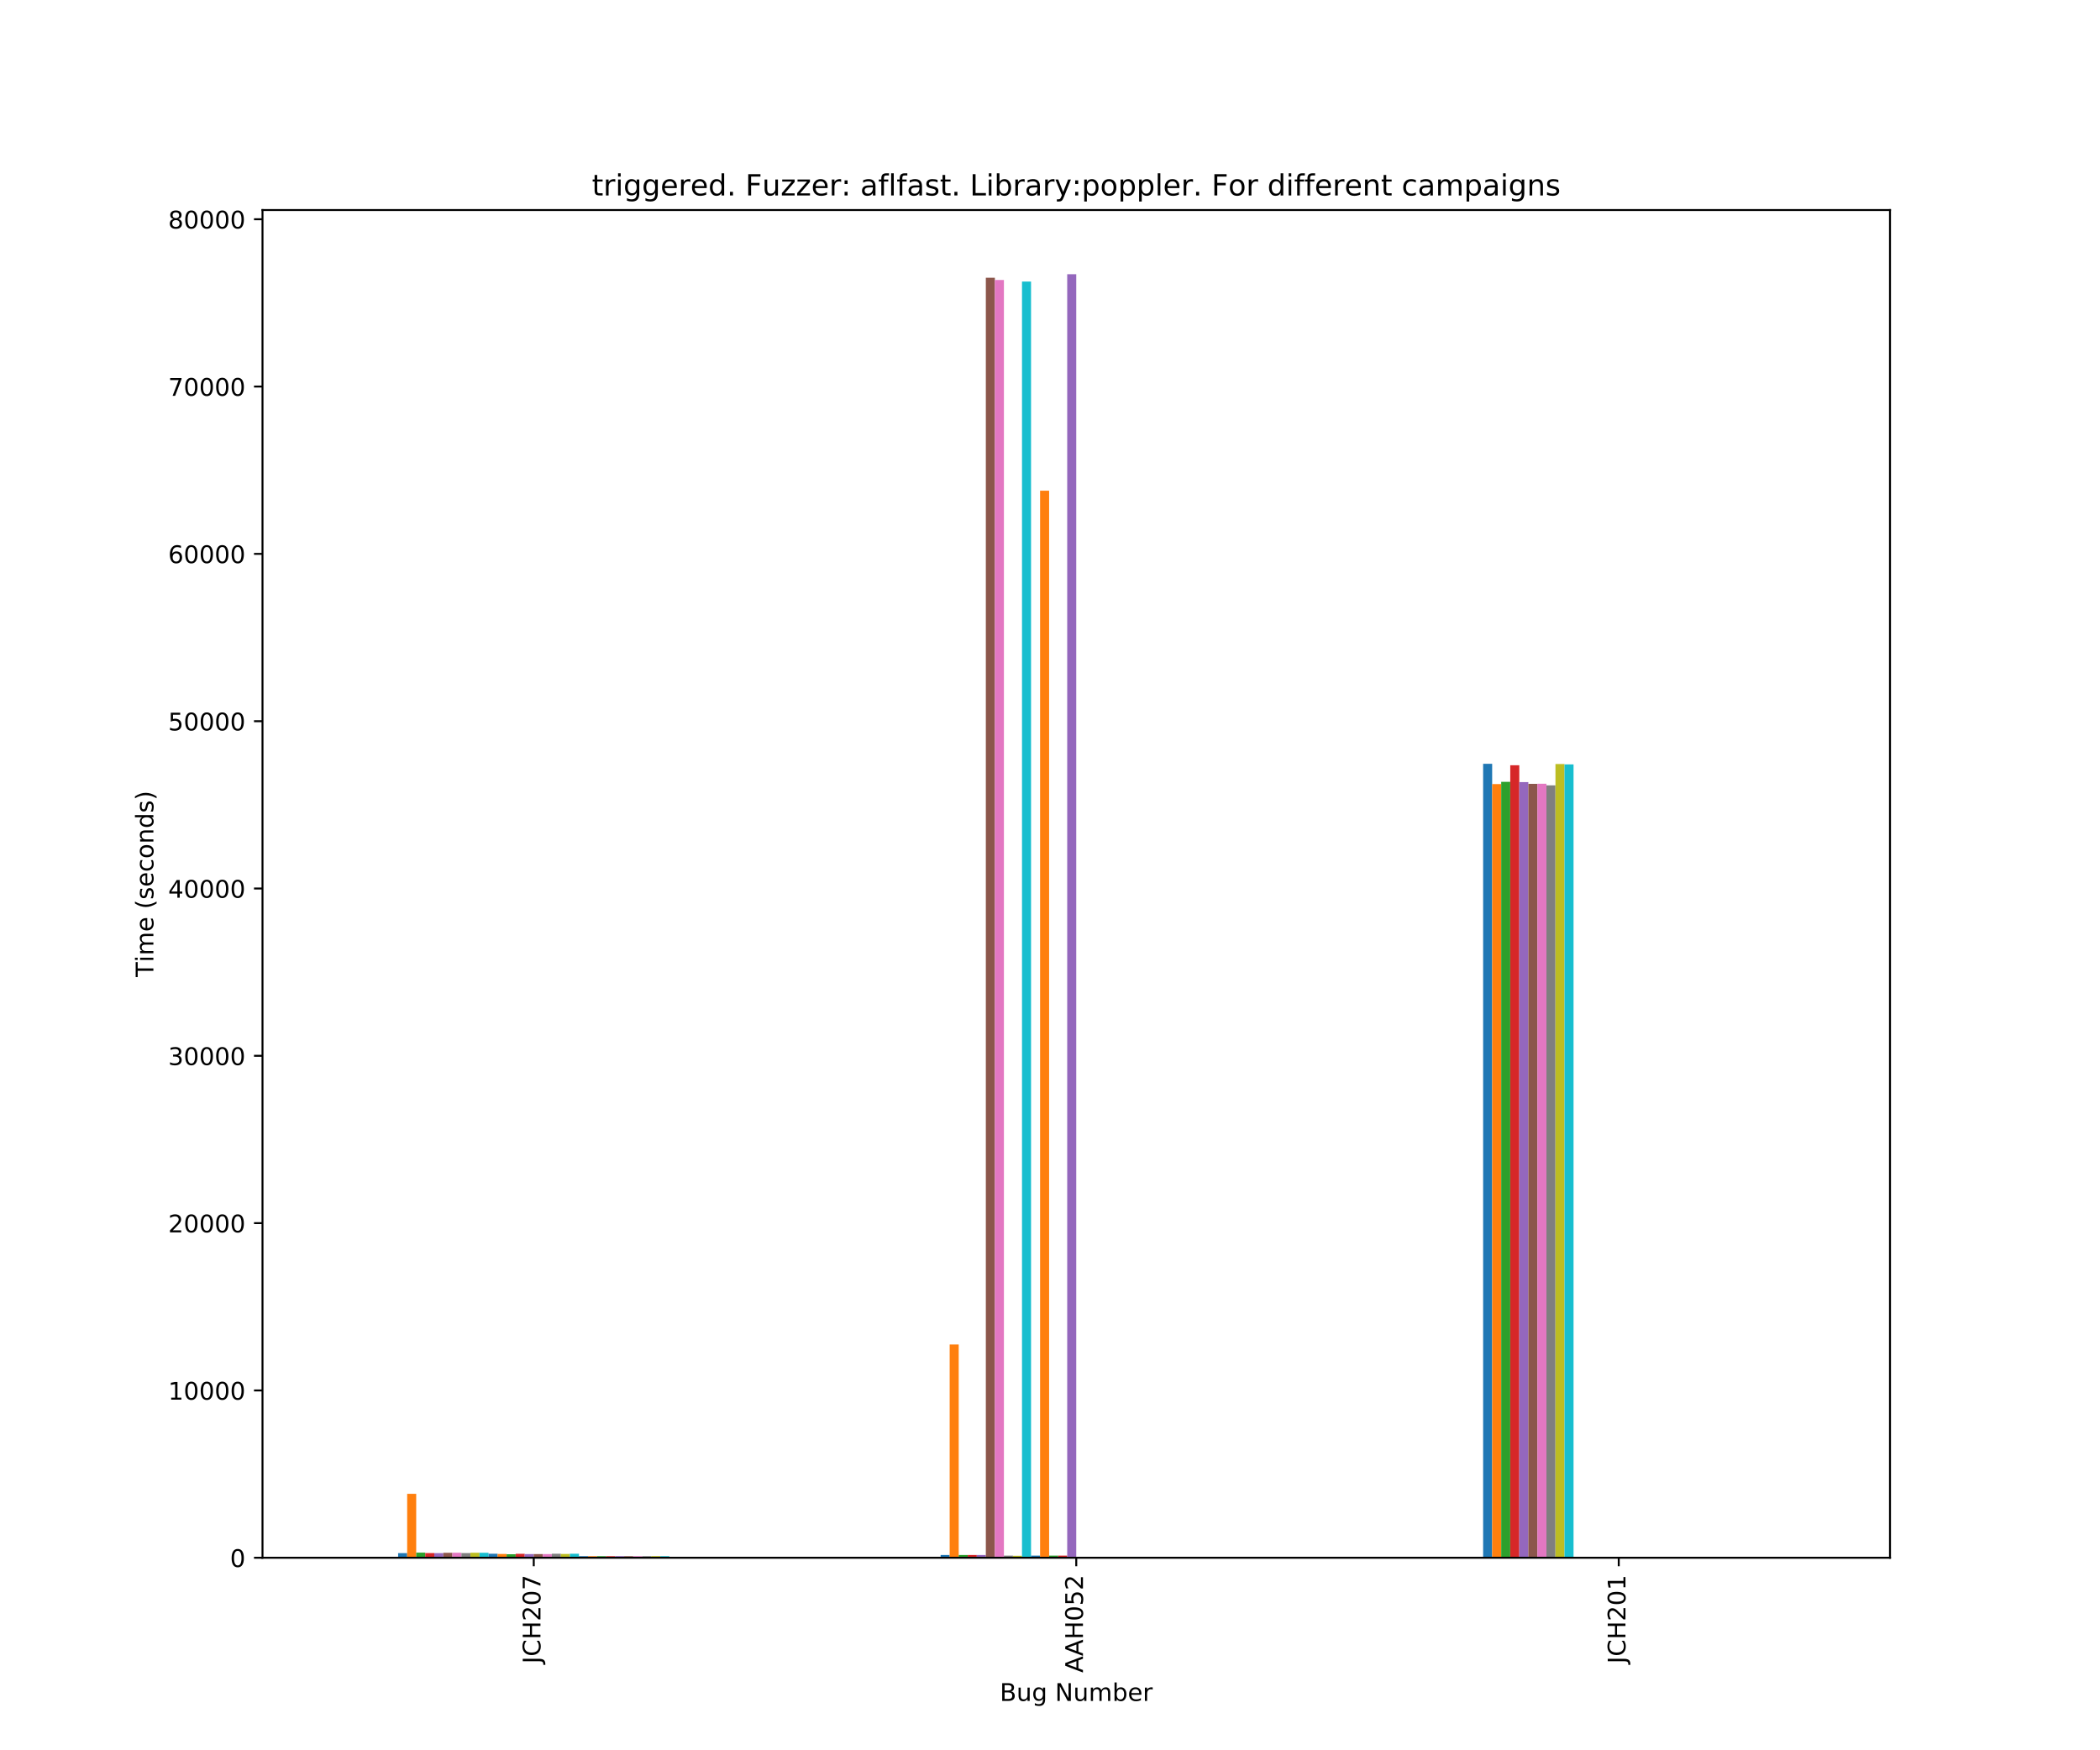 <?xml version="1.0" encoding="utf-8" standalone="no"?>
<!DOCTYPE svg PUBLIC "-//W3C//DTD SVG 1.1//EN"
  "http://www.w3.org/Graphics/SVG/1.1/DTD/svg11.dtd">
<!-- Created with matplotlib (https://matplotlib.org/) -->
<svg height="720pt" version="1.1" viewBox="0 0 864 720" width="864pt" xmlns="http://www.w3.org/2000/svg" xmlns:xlink="http://www.w3.org/1999/xlink">
 <defs>
  <style type="text/css">
*{stroke-linecap:butt;stroke-linejoin:round;}
  </style>
 </defs>
 <g id="figure_1">
  <g id="patch_1">
   <path d="M 0 720 
L 864 720 
L 864 0 
L 0 0 
z
" style="fill:#ffffff;"/>
  </g>
  <g id="axes_1">
   <g id="patch_2">
    <path d="M 108 640.8 
L 777.6 640.8 
L 777.6 86.4 
L 108 86.4 
z
" style="fill:#ffffff;"/>
   </g>
   <g id="patch_3">
    <path clip-path="url(#pac7c7619e2)" d="M 163.8 640.8 
L 167.52 640.8 
L 167.52 638.907 
L 163.8 638.907 
z
" style="fill:#1f77b4;"/>
   </g>
   <g id="patch_4">
    <path clip-path="url(#pac7c7619e2)" d="M 387 640.8 
L 390.72 640.8 
L 390.72 639.664 
L 387 639.664 
z
" style="fill:#1f77b4;"/>
   </g>
   <g id="patch_5">
    <path clip-path="url(#pac7c7619e2)" d="M 610.2 640.8 
L 613.92 640.8 
L 613.92 314.185 
L 610.2 314.185 
z
" style="fill:#1f77b4;"/>
   </g>
   <g id="patch_6">
    <path clip-path="url(#pac7c7619e2)" d="M 167.52 640.8 
L 171.24 640.8 
L 171.24 614.508 
L 167.52 614.508 
z
" style="fill:#ff7f0e;"/>
   </g>
   <g id="patch_7">
    <path clip-path="url(#pac7c7619e2)" d="M 390.72 640.8 
L 394.44 640.8 
L 394.44 553.081 
L 390.72 553.081 
z
" style="fill:#ff7f0e;"/>
   </g>
   <g id="patch_8">
    <path clip-path="url(#pac7c7619e2)" d="M 613.92 640.8 
L 617.64 640.8 
L 617.64 322.548 
L 613.92 322.548 
z
" style="fill:#ff7f0e;"/>
   </g>
   <g id="patch_9">
    <path clip-path="url(#pac7c7619e2)" d="M 171.24 640.8 
L 174.96 640.8 
L 174.96 638.701 
L 171.24 638.701 
z
" style="fill:#2ca02c;"/>
   </g>
   <g id="patch_10">
    <path clip-path="url(#pac7c7619e2)" d="M 394.44 640.8 
L 398.16 640.8 
L 398.16 639.664 
L 394.44 639.664 
z
" style="fill:#2ca02c;"/>
   </g>
   <g id="patch_11">
    <path clip-path="url(#pac7c7619e2)" d="M 617.64 640.8 
L 621.36 640.8 
L 621.36 321.619 
L 617.64 321.619 
z
" style="fill:#2ca02c;"/>
   </g>
   <g id="patch_12">
    <path clip-path="url(#pac7c7619e2)" d="M 174.96 640.8 
L 178.68 640.8 
L 178.68 638.873 
L 174.96 638.873 
z
" style="fill:#d62728;"/>
   </g>
   <g id="patch_13">
    <path clip-path="url(#pac7c7619e2)" d="M 398.16 640.8 
L 401.88 640.8 
L 401.88 639.664 
L 398.16 639.664 
z
" style="fill:#d62728;"/>
   </g>
   <g id="patch_14">
    <path clip-path="url(#pac7c7619e2)" d="M 621.36 640.8 
L 625.08 640.8 
L 625.08 314.805 
L 621.36 314.805 
z
" style="fill:#d62728;"/>
   </g>
   <g id="patch_15">
    <path clip-path="url(#pac7c7619e2)" d="M 178.68 640.8 
L 182.4 640.8 
L 182.4 638.907 
L 178.68 638.907 
z
" style="fill:#9467bd;"/>
   </g>
   <g id="patch_16">
    <path clip-path="url(#pac7c7619e2)" d="M 401.88 640.8 
L 405.6 640.8 
L 405.6 639.664 
L 401.88 639.664 
z
" style="fill:#9467bd;"/>
   </g>
   <g id="patch_17">
    <path clip-path="url(#pac7c7619e2)" d="M 625.08 640.8 
L 628.8 640.8 
L 628.8 321.722 
L 625.08 321.722 
z
" style="fill:#9467bd;"/>
   </g>
   <g id="patch_18">
    <path clip-path="url(#pac7c7619e2)" d="M 182.4 640.8 
L 186.12 640.8 
L 186.12 638.77 
L 182.4 638.77 
z
" style="fill:#8c564b;"/>
   </g>
   <g id="patch_19">
    <path clip-path="url(#pac7c7619e2)" d="M 405.6 640.8 
L 409.32 640.8 
L 409.32 114.245 
L 405.6 114.245 
z
" style="fill:#8c564b;"/>
   </g>
   <g id="patch_20">
    <path clip-path="url(#pac7c7619e2)" d="M 628.8 640.8 
L 632.52 640.8 
L 632.52 322.445 
L 628.8 322.445 
z
" style="fill:#8c564b;"/>
   </g>
   <g id="patch_21">
    <path clip-path="url(#pac7c7619e2)" d="M 186.12 640.8 
L 189.84 640.8 
L 189.84 638.735 
L 186.12 638.735 
z
" style="fill:#e377c2;"/>
   </g>
   <g id="patch_22">
    <path clip-path="url(#pac7c7619e2)" d="M 409.32 640.8 
L 413.04 640.8 
L 413.04 115.175 
L 409.32 115.175 
z
" style="fill:#e377c2;"/>
   </g>
   <g id="patch_23">
    <path clip-path="url(#pac7c7619e2)" d="M 632.52 640.8 
L 636.24 640.8 
L 636.24 322.41 
L 632.52 322.41 
z
" style="fill:#e377c2;"/>
   </g>
   <g id="patch_24">
    <path clip-path="url(#pac7c7619e2)" d="M 189.84 640.8 
L 193.56 640.8 
L 193.56 638.873 
L 189.84 638.873 
z
" style="fill:#7f7f7f;"/>
   </g>
   <g id="patch_25">
    <path clip-path="url(#pac7c7619e2)" d="M 413.04 640.8 
L 416.76 640.8 
L 416.76 639.905 
L 413.04 639.905 
z
" style="fill:#7f7f7f;"/>
   </g>
   <g id="patch_26">
    <path clip-path="url(#pac7c7619e2)" d="M 636.24 640.8 
L 639.96 640.8 
L 639.96 323.064 
L 636.24 323.064 
z
" style="fill:#7f7f7f;"/>
   </g>
   <g id="patch_27">
    <path clip-path="url(#pac7c7619e2)" d="M 193.56 640.8 
L 197.28 640.8 
L 197.28 638.735 
L 193.56 638.735 
z
" style="fill:#bcbd22;"/>
   </g>
   <g id="patch_28">
    <path clip-path="url(#pac7c7619e2)" d="M 416.76 640.8 
L 420.48 640.8 
L 420.48 639.974 
L 416.76 639.974 
z
" style="fill:#bcbd22;"/>
   </g>
   <g id="patch_29">
    <path clip-path="url(#pac7c7619e2)" d="M 639.96 640.8 
L 643.68 640.8 
L 643.68 314.289 
L 639.96 314.289 
z
" style="fill:#bcbd22;"/>
   </g>
   <g id="patch_30">
    <path clip-path="url(#pac7c7619e2)" d="M 197.28 640.8 
L 201 640.8 
L 201 638.77 
L 197.28 638.77 
z
" style="fill:#17becf;"/>
   </g>
   <g id="patch_31">
    <path clip-path="url(#pac7c7619e2)" d="M 420.48 640.8 
L 424.2 640.8 
L 424.2 115.828 
L 420.48 115.828 
z
" style="fill:#17becf;"/>
   </g>
   <g id="patch_32">
    <path clip-path="url(#pac7c7619e2)" d="M 643.68 640.8 
L 647.4 640.8 
L 647.4 314.461 
L 643.68 314.461 
z
" style="fill:#17becf;"/>
   </g>
   <g id="patch_33">
    <path clip-path="url(#pac7c7619e2)" d="M 201 640.8 
L 204.72 640.8 
L 204.72 639.148 
L 201 639.148 
z
" style="fill:#1f77b4;"/>
   </g>
   <g id="patch_34">
    <path clip-path="url(#pac7c7619e2)" d="M 424.2 640.8 
L 427.92 640.8 
L 427.92 639.905 
L 424.2 639.905 
z
" style="fill:#1f77b4;"/>
   </g>
   <g id="patch_35">
    <path clip-path="url(#pac7c7619e2)" d="M 647.4 640.8 
L 651.12 640.8 
L 651.12 640.8 
L 647.4 640.8 
z
" style="fill:#1f77b4;"/>
   </g>
   <g id="patch_36">
    <path clip-path="url(#pac7c7619e2)" d="M 204.72 640.8 
L 208.44 640.8 
L 208.44 639.251 
L 204.72 639.251 
z
" style="fill:#ff7f0e;"/>
   </g>
   <g id="patch_37">
    <path clip-path="url(#pac7c7619e2)" d="M 427.92 640.8 
L 431.64 640.8 
L 431.64 201.861 
L 427.92 201.861 
z
" style="fill:#ff7f0e;"/>
   </g>
   <g id="patch_38">
    <path clip-path="url(#pac7c7619e2)" d="M 651.12 640.8 
L 654.84 640.8 
L 654.84 640.8 
L 651.12 640.8 
z
" style="fill:#ff7f0e;"/>
   </g>
   <g id="patch_39">
    <path clip-path="url(#pac7c7619e2)" d="M 208.44 640.8 
L 212.16 640.8 
L 212.16 639.355 
L 208.44 639.355 
z
" style="fill:#2ca02c;"/>
   </g>
   <g id="patch_40">
    <path clip-path="url(#pac7c7619e2)" d="M 431.64 640.8 
L 435.36 640.8 
L 435.36 639.905 
L 431.64 639.905 
z
" style="fill:#2ca02c;"/>
   </g>
   <g id="patch_41">
    <path clip-path="url(#pac7c7619e2)" d="M 654.84 640.8 
L 658.56 640.8 
L 658.56 640.8 
L 654.84 640.8 
z
" style="fill:#2ca02c;"/>
   </g>
   <g id="patch_42">
    <path clip-path="url(#pac7c7619e2)" d="M 212.16 640.8 
L 215.88 640.8 
L 215.88 639.183 
L 212.16 639.183 
z
" style="fill:#d62728;"/>
   </g>
   <g id="patch_43">
    <path clip-path="url(#pac7c7619e2)" d="M 435.36 640.8 
L 439.08 640.8 
L 439.08 639.905 
L 435.36 639.905 
z
" style="fill:#d62728;"/>
   </g>
   <g id="patch_44">
    <path clip-path="url(#pac7c7619e2)" d="M 658.56 640.8 
L 662.28 640.8 
L 662.28 640.8 
L 658.56 640.8 
z
" style="fill:#d62728;"/>
   </g>
   <g id="patch_45">
    <path clip-path="url(#pac7c7619e2)" d="M 215.88 640.8 
L 219.6 640.8 
L 219.6 639.286 
L 215.88 639.286 
z
" style="fill:#9467bd;"/>
   </g>
   <g id="patch_46">
    <path clip-path="url(#pac7c7619e2)" d="M 439.08 640.8 
L 442.8 640.8 
L 442.8 112.8 
L 439.08 112.8 
z
" style="fill:#9467bd;"/>
   </g>
   <g id="patch_47">
    <path clip-path="url(#pac7c7619e2)" d="M 662.28 640.8 
L 666 640.8 
L 666 640.8 
L 662.28 640.8 
z
" style="fill:#9467bd;"/>
   </g>
   <g id="patch_48">
    <path clip-path="url(#pac7c7619e2)" d="M 219.6 640.8 
L 223.32 640.8 
L 223.32 639.286 
L 219.6 639.286 
z
" style="fill:#8c564b;"/>
   </g>
   <g id="patch_49">
    <path clip-path="url(#pac7c7619e2)" d="M 442.8 640.8 
L 446.52 640.8 
L 446.52 640.8 
L 442.8 640.8 
z
" style="fill:#8c564b;"/>
   </g>
   <g id="patch_50">
    <path clip-path="url(#pac7c7619e2)" d="M 666 640.8 
L 669.72 640.8 
L 669.72 640.8 
L 666 640.8 
z
" style="fill:#8c564b;"/>
   </g>
   <g id="patch_51">
    <path clip-path="url(#pac7c7619e2)" d="M 223.32 640.8 
L 227.04 640.8 
L 227.04 639.286 
L 223.32 639.286 
z
" style="fill:#e377c2;"/>
   </g>
   <g id="patch_52">
    <path clip-path="url(#pac7c7619e2)" d="M 446.52 640.8 
L 450.24 640.8 
L 450.24 640.8 
L 446.52 640.8 
z
" style="fill:#e377c2;"/>
   </g>
   <g id="patch_53">
    <path clip-path="url(#pac7c7619e2)" d="M 669.72 640.8 
L 673.44 640.8 
L 673.44 640.8 
L 669.72 640.8 
z
" style="fill:#e377c2;"/>
   </g>
   <g id="patch_54">
    <path clip-path="url(#pac7c7619e2)" d="M 227.04 640.8 
L 230.76 640.8 
L 230.76 639.148 
L 227.04 639.148 
z
" style="fill:#7f7f7f;"/>
   </g>
   <g id="patch_55">
    <path clip-path="url(#pac7c7619e2)" d="M 450.24 640.8 
L 453.96 640.8 
L 453.96 640.8 
L 450.24 640.8 
z
" style="fill:#7f7f7f;"/>
   </g>
   <g id="patch_56">
    <path clip-path="url(#pac7c7619e2)" d="M 673.44 640.8 
L 677.16 640.8 
L 677.16 640.8 
L 673.44 640.8 
z
" style="fill:#7f7f7f;"/>
   </g>
   <g id="patch_57">
    <path clip-path="url(#pac7c7619e2)" d="M 230.76 640.8 
L 234.48 640.8 
L 234.48 639.251 
L 230.76 639.251 
z
" style="fill:#bcbd22;"/>
   </g>
   <g id="patch_58">
    <path clip-path="url(#pac7c7619e2)" d="M 453.96 640.8 
L 457.68 640.8 
L 457.68 640.8 
L 453.96 640.8 
z
" style="fill:#bcbd22;"/>
   </g>
   <g id="patch_59">
    <path clip-path="url(#pac7c7619e2)" d="M 677.16 640.8 
L 680.88 640.8 
L 680.88 640.8 
L 677.16 640.8 
z
" style="fill:#bcbd22;"/>
   </g>
   <g id="patch_60">
    <path clip-path="url(#pac7c7619e2)" d="M 234.48 640.8 
L 238.2 640.8 
L 238.2 639.148 
L 234.48 639.148 
z
" style="fill:#17becf;"/>
   </g>
   <g id="patch_61">
    <path clip-path="url(#pac7c7619e2)" d="M 457.68 640.8 
L 461.4 640.8 
L 461.4 640.8 
L 457.68 640.8 
z
" style="fill:#17becf;"/>
   </g>
   <g id="patch_62">
    <path clip-path="url(#pac7c7619e2)" d="M 680.88 640.8 
L 684.6 640.8 
L 684.6 640.8 
L 680.88 640.8 
z
" style="fill:#17becf;"/>
   </g>
   <g id="patch_63">
    <path clip-path="url(#pac7c7619e2)" d="M 238.2 640.8 
L 241.92 640.8 
L 241.92 640.146 
L 238.2 640.146 
z
" style="fill:#1f77b4;"/>
   </g>
   <g id="patch_64">
    <path clip-path="url(#pac7c7619e2)" d="M 461.4 640.8 
L 465.12 640.8 
L 465.12 640.8 
L 461.4 640.8 
z
" style="fill:#1f77b4;"/>
   </g>
   <g id="patch_65">
    <path clip-path="url(#pac7c7619e2)" d="M 684.6 640.8 
L 688.32 640.8 
L 688.32 640.8 
L 684.6 640.8 
z
" style="fill:#1f77b4;"/>
   </g>
   <g id="patch_66">
    <path clip-path="url(#pac7c7619e2)" d="M 241.92 640.8 
L 245.64 640.8 
L 245.64 640.146 
L 241.92 640.146 
z
" style="fill:#ff7f0e;"/>
   </g>
   <g id="patch_67">
    <path clip-path="url(#pac7c7619e2)" d="M 465.12 640.8 
L 468.84 640.8 
L 468.84 640.8 
L 465.12 640.8 
z
" style="fill:#ff7f0e;"/>
   </g>
   <g id="patch_68">
    <path clip-path="url(#pac7c7619e2)" d="M 688.32 640.8 
L 692.04 640.8 
L 692.04 640.8 
L 688.32 640.8 
z
" style="fill:#ff7f0e;"/>
   </g>
   <g id="patch_69">
    <path clip-path="url(#pac7c7619e2)" d="M 245.64 640.8 
L 249.36 640.8 
L 249.36 640.146 
L 245.64 640.146 
z
" style="fill:#2ca02c;"/>
   </g>
   <g id="patch_70">
    <path clip-path="url(#pac7c7619e2)" d="M 468.84 640.8 
L 472.56 640.8 
L 472.56 640.8 
L 468.84 640.8 
z
" style="fill:#2ca02c;"/>
   </g>
   <g id="patch_71">
    <path clip-path="url(#pac7c7619e2)" d="M 692.04 640.8 
L 695.76 640.8 
L 695.76 640.8 
L 692.04 640.8 
z
" style="fill:#2ca02c;"/>
   </g>
   <g id="patch_72">
    <path clip-path="url(#pac7c7619e2)" d="M 249.36 640.8 
L 253.08 640.8 
L 253.08 640.146 
L 249.36 640.146 
z
" style="fill:#d62728;"/>
   </g>
   <g id="patch_73">
    <path clip-path="url(#pac7c7619e2)" d="M 472.56 640.8 
L 476.28 640.8 
L 476.28 640.8 
L 472.56 640.8 
z
" style="fill:#d62728;"/>
   </g>
   <g id="patch_74">
    <path clip-path="url(#pac7c7619e2)" d="M 695.76 640.8 
L 699.48 640.8 
L 699.48 640.8 
L 695.76 640.8 
z
" style="fill:#d62728;"/>
   </g>
   <g id="patch_75">
    <path clip-path="url(#pac7c7619e2)" d="M 253.08 640.8 
L 256.8 640.8 
L 256.8 640.112 
L 253.08 640.112 
z
" style="fill:#9467bd;"/>
   </g>
   <g id="patch_76">
    <path clip-path="url(#pac7c7619e2)" d="M 476.28 640.8 
L 480 640.8 
L 480 640.8 
L 476.28 640.8 
z
" style="fill:#9467bd;"/>
   </g>
   <g id="patch_77">
    <path clip-path="url(#pac7c7619e2)" d="M 699.48 640.8 
L 703.2 640.8 
L 703.2 640.8 
L 699.48 640.8 
z
" style="fill:#9467bd;"/>
   </g>
   <g id="patch_78">
    <path clip-path="url(#pac7c7619e2)" d="M 256.8 640.8 
L 260.52 640.8 
L 260.52 640.146 
L 256.8 640.146 
z
" style="fill:#8c564b;"/>
   </g>
   <g id="patch_79">
    <path clip-path="url(#pac7c7619e2)" d="M 480 640.8 
L 483.72 640.8 
L 483.72 640.8 
L 480 640.8 
z
" style="fill:#8c564b;"/>
   </g>
   <g id="patch_80">
    <path clip-path="url(#pac7c7619e2)" d="M 703.2 640.8 
L 706.92 640.8 
L 706.92 640.8 
L 703.2 640.8 
z
" style="fill:#8c564b;"/>
   </g>
   <g id="patch_81">
    <path clip-path="url(#pac7c7619e2)" d="M 260.52 640.8 
L 264.24 640.8 
L 264.24 640.146 
L 260.52 640.146 
z
" style="fill:#e377c2;"/>
   </g>
   <g id="patch_82">
    <path clip-path="url(#pac7c7619e2)" d="M 483.72 640.8 
L 487.44 640.8 
L 487.44 640.8 
L 483.72 640.8 
z
" style="fill:#e377c2;"/>
   </g>
   <g id="patch_83">
    <path clip-path="url(#pac7c7619e2)" d="M 706.92 640.8 
L 710.64 640.8 
L 710.64 640.8 
L 706.92 640.8 
z
" style="fill:#e377c2;"/>
   </g>
   <g id="patch_84">
    <path clip-path="url(#pac7c7619e2)" d="M 264.24 640.8 
L 267.96 640.8 
L 267.96 640.146 
L 264.24 640.146 
z
" style="fill:#7f7f7f;"/>
   </g>
   <g id="patch_85">
    <path clip-path="url(#pac7c7619e2)" d="M 487.44 640.8 
L 491.16 640.8 
L 491.16 640.8 
L 487.44 640.8 
z
" style="fill:#7f7f7f;"/>
   </g>
   <g id="patch_86">
    <path clip-path="url(#pac7c7619e2)" d="M 710.64 640.8 
L 714.36 640.8 
L 714.36 640.8 
L 710.64 640.8 
z
" style="fill:#7f7f7f;"/>
   </g>
   <g id="patch_87">
    <path clip-path="url(#pac7c7619e2)" d="M 267.96 640.8 
L 271.68 640.8 
L 271.68 640.112 
L 267.96 640.112 
z
" style="fill:#bcbd22;"/>
   </g>
   <g id="patch_88">
    <path clip-path="url(#pac7c7619e2)" d="M 491.16 640.8 
L 494.88 640.8 
L 494.88 640.8 
L 491.16 640.8 
z
" style="fill:#bcbd22;"/>
   </g>
   <g id="patch_89">
    <path clip-path="url(#pac7c7619e2)" d="M 714.36 640.8 
L 718.08 640.8 
L 718.08 640.8 
L 714.36 640.8 
z
" style="fill:#bcbd22;"/>
   </g>
   <g id="patch_90">
    <path clip-path="url(#pac7c7619e2)" d="M 271.68 640.8 
L 275.4 640.8 
L 275.4 640.146 
L 271.68 640.146 
z
" style="fill:#17becf;"/>
   </g>
   <g id="patch_91">
    <path clip-path="url(#pac7c7619e2)" d="M 494.88 640.8 
L 498.6 640.8 
L 498.6 640.8 
L 494.88 640.8 
z
" style="fill:#17becf;"/>
   </g>
   <g id="patch_92">
    <path clip-path="url(#pac7c7619e2)" d="M 718.08 640.8 
L 721.8 640.8 
L 721.8 640.8 
L 718.08 640.8 
z
" style="fill:#17becf;"/>
   </g>
   <g id="matplotlib.axis_1">
    <g id="xtick_1">
     <g id="line2d_1">
      <defs>
       <path d="M 0 0 
L 0 3.5 
" id="m435ac4cdaa" style="stroke:#000000;stroke-width:0.8;"/>
      </defs>
      <g>
       <use style="stroke:#000000;stroke-width:0.8;" x="219.6" xlink:href="#m435ac4cdaa" y="640.8"/>
      </g>
     </g>
     <g id="text_1">
      <!-- JCH207 -->
      <defs>
       <path d="M 9.812 72.906 
L 19.672 72.906 
L 19.672 5.078 
Q 19.672 -8.109 14.672 -14.062 
Q 9.672 -20.016 -1.422 -20.016 
L -5.172 -20.016 
L -5.172 -11.719 
L -2.094 -11.719 
Q 4.438 -11.719 7.125 -8.047 
Q 9.812 -4.391 9.812 5.078 
z
" id="DejaVuSans-74"/>
       <path d="M 64.406 67.281 
L 64.406 56.891 
Q 59.422 61.531 53.781 63.812 
Q 48.141 66.109 41.797 66.109 
Q 29.297 66.109 22.656 58.469 
Q 16.016 50.828 16.016 36.375 
Q 16.016 21.969 22.656 14.328 
Q 29.297 6.688 41.797 6.688 
Q 48.141 6.688 53.781 8.984 
Q 59.422 11.281 64.406 15.922 
L 64.406 5.609 
Q 59.234 2.094 53.438 0.328 
Q 47.656 -1.422 41.219 -1.422 
Q 24.656 -1.422 15.125 8.703 
Q 5.609 18.844 5.609 36.375 
Q 5.609 53.953 15.125 64.078 
Q 24.656 74.219 41.219 74.219 
Q 47.75 74.219 53.531 72.484 
Q 59.328 70.75 64.406 67.281 
z
" id="DejaVuSans-67"/>
       <path d="M 9.812 72.906 
L 19.672 72.906 
L 19.672 43.016 
L 55.516 43.016 
L 55.516 72.906 
L 65.375 72.906 
L 65.375 0 
L 55.516 0 
L 55.516 34.719 
L 19.672 34.719 
L 19.672 0 
L 9.812 0 
z
" id="DejaVuSans-72"/>
       <path d="M 19.188 8.297 
L 53.609 8.297 
L 53.609 0 
L 7.328 0 
L 7.328 8.297 
Q 12.938 14.109 22.625 23.891 
Q 32.328 33.688 34.812 36.531 
Q 39.547 41.844 41.422 45.531 
Q 43.312 49.219 43.312 52.781 
Q 43.312 58.594 39.234 62.25 
Q 35.156 65.922 28.609 65.922 
Q 23.969 65.922 18.812 64.312 
Q 13.672 62.703 7.812 59.422 
L 7.812 69.391 
Q 13.766 71.781 18.938 73 
Q 24.125 74.219 28.422 74.219 
Q 39.75 74.219 46.484 68.547 
Q 53.219 62.891 53.219 53.422 
Q 53.219 48.922 51.531 44.891 
Q 49.859 40.875 45.406 35.406 
Q 44.188 33.984 37.641 27.219 
Q 31.109 20.453 19.188 8.297 
z
" id="DejaVuSans-50"/>
       <path d="M 31.781 66.406 
Q 24.172 66.406 20.328 58.906 
Q 16.5 51.422 16.5 36.375 
Q 16.5 21.391 20.328 13.891 
Q 24.172 6.391 31.781 6.391 
Q 39.453 6.391 43.281 13.891 
Q 47.125 21.391 47.125 36.375 
Q 47.125 51.422 43.281 58.906 
Q 39.453 66.406 31.781 66.406 
z
M 31.781 74.219 
Q 44.047 74.219 50.516 64.516 
Q 56.984 54.828 56.984 36.375 
Q 56.984 17.969 50.516 8.266 
Q 44.047 -1.422 31.781 -1.422 
Q 19.531 -1.422 13.062 8.266 
Q 6.594 17.969 6.594 36.375 
Q 6.594 54.828 13.062 64.516 
Q 19.531 74.219 31.781 74.219 
z
" id="DejaVuSans-48"/>
       <path d="M 8.203 72.906 
L 55.078 72.906 
L 55.078 68.703 
L 28.609 0 
L 18.312 0 
L 43.219 64.594 
L 8.203 64.594 
z
" id="DejaVuSans-55"/>
      </defs>
      <g transform="translate(222.359 684.341)rotate(-90)scale(0.1 -0.1)">
       <use xlink:href="#DejaVuSans-74"/>
       <use x="29.492" xlink:href="#DejaVuSans-67"/>
       <use x="99.316" xlink:href="#DejaVuSans-72"/>
       <use x="174.512" xlink:href="#DejaVuSans-50"/>
       <use x="238.135" xlink:href="#DejaVuSans-48"/>
       <use x="301.758" xlink:href="#DejaVuSans-55"/>
      </g>
     </g>
    </g>
    <g id="xtick_2">
     <g id="line2d_2">
      <g>
       <use style="stroke:#000000;stroke-width:0.8;" x="442.8" xlink:href="#m435ac4cdaa" y="640.8"/>
      </g>
     </g>
     <g id="text_2">
      <!-- AAH052 -->
      <defs>
       <path d="M 34.188 63.188 
L 20.797 26.906 
L 47.609 26.906 
z
M 28.609 72.906 
L 39.797 72.906 
L 67.578 0 
L 57.328 0 
L 50.688 18.703 
L 17.828 18.703 
L 11.188 0 
L 0.781 0 
z
" id="DejaVuSans-65"/>
       <path d="M 10.797 72.906 
L 49.516 72.906 
L 49.516 64.594 
L 19.828 64.594 
L 19.828 46.734 
Q 21.969 47.469 24.109 47.828 
Q 26.266 48.188 28.422 48.188 
Q 40.625 48.188 47.75 41.5 
Q 54.891 34.812 54.891 23.391 
Q 54.891 11.625 47.562 5.094 
Q 40.234 -1.422 26.906 -1.422 
Q 22.312 -1.422 17.547 -0.641 
Q 12.797 0.141 7.719 1.703 
L 7.719 11.625 
Q 12.109 9.234 16.797 8.062 
Q 21.484 6.891 26.703 6.891 
Q 35.156 6.891 40.078 11.328 
Q 45.016 15.766 45.016 23.391 
Q 45.016 31 40.078 35.438 
Q 35.156 39.891 26.703 39.891 
Q 22.75 39.891 18.812 39.016 
Q 14.891 38.141 10.797 36.281 
z
" id="DejaVuSans-53"/>
      </defs>
      <g transform="translate(445.559 688.092)rotate(-90)scale(0.1 -0.1)">
       <use xlink:href="#DejaVuSans-65"/>
       <use x="68.439" xlink:href="#DejaVuSans-65"/>
       <use x="136.848" xlink:href="#DejaVuSans-72"/>
       <use x="212.043" xlink:href="#DejaVuSans-48"/>
       <use x="275.666" xlink:href="#DejaVuSans-53"/>
       <use x="339.289" xlink:href="#DejaVuSans-50"/>
      </g>
     </g>
    </g>
    <g id="xtick_3">
     <g id="line2d_3">
      <g>
       <use style="stroke:#000000;stroke-width:0.8;" x="666" xlink:href="#m435ac4cdaa" y="640.8"/>
      </g>
     </g>
     <g id="text_3">
      <!-- JCH201 -->
      <defs>
       <path d="M 12.406 8.297 
L 28.516 8.297 
L 28.516 63.922 
L 10.984 60.406 
L 10.984 69.391 
L 28.422 72.906 
L 38.281 72.906 
L 38.281 8.297 
L 54.391 8.297 
L 54.391 0 
L 12.406 0 
z
" id="DejaVuSans-49"/>
      </defs>
      <g transform="translate(668.759 684.341)rotate(-90)scale(0.1 -0.1)">
       <use xlink:href="#DejaVuSans-74"/>
       <use x="29.492" xlink:href="#DejaVuSans-67"/>
       <use x="99.316" xlink:href="#DejaVuSans-72"/>
       <use x="174.512" xlink:href="#DejaVuSans-50"/>
       <use x="238.135" xlink:href="#DejaVuSans-48"/>
       <use x="301.758" xlink:href="#DejaVuSans-49"/>
      </g>
     </g>
    </g>
    <g id="text_4">
     <!-- Bug Number -->
     <defs>
      <path d="M 19.672 34.812 
L 19.672 8.109 
L 35.5 8.109 
Q 43.453 8.109 47.281 11.406 
Q 51.125 14.703 51.125 21.484 
Q 51.125 28.328 47.281 31.562 
Q 43.453 34.812 35.5 34.812 
z
M 19.672 64.797 
L 19.672 42.828 
L 34.281 42.828 
Q 41.5 42.828 45.031 45.531 
Q 48.578 48.25 48.578 53.812 
Q 48.578 59.328 45.031 62.062 
Q 41.5 64.797 34.281 64.797 
z
M 9.812 72.906 
L 35.016 72.906 
Q 46.297 72.906 52.391 68.219 
Q 58.5 63.531 58.5 54.891 
Q 58.5 48.188 55.375 44.234 
Q 52.25 40.281 46.188 39.312 
Q 53.469 37.75 57.5 32.781 
Q 61.531 27.828 61.531 20.406 
Q 61.531 10.641 54.891 5.312 
Q 48.25 0 35.984 0 
L 9.812 0 
z
" id="DejaVuSans-66"/>
      <path d="M 8.5 21.578 
L 8.5 54.688 
L 17.484 54.688 
L 17.484 21.922 
Q 17.484 14.156 20.5 10.266 
Q 23.531 6.391 29.594 6.391 
Q 36.859 6.391 41.078 11.031 
Q 45.312 15.672 45.312 23.688 
L 45.312 54.688 
L 54.297 54.688 
L 54.297 0 
L 45.312 0 
L 45.312 8.406 
Q 42.047 3.422 37.719 1 
Q 33.406 -1.422 27.688 -1.422 
Q 18.266 -1.422 13.375 4.438 
Q 8.5 10.297 8.5 21.578 
z
M 31.109 56 
z
" id="DejaVuSans-117"/>
      <path d="M 45.406 27.984 
Q 45.406 37.75 41.375 43.109 
Q 37.359 48.484 30.078 48.484 
Q 22.859 48.484 18.828 43.109 
Q 14.797 37.75 14.797 27.984 
Q 14.797 18.266 18.828 12.891 
Q 22.859 7.516 30.078 7.516 
Q 37.359 7.516 41.375 12.891 
Q 45.406 18.266 45.406 27.984 
z
M 54.391 6.781 
Q 54.391 -7.172 48.188 -13.984 
Q 42 -20.797 29.203 -20.797 
Q 24.469 -20.797 20.266 -20.094 
Q 16.062 -19.391 12.109 -17.922 
L 12.109 -9.188 
Q 16.062 -11.328 19.922 -12.344 
Q 23.781 -13.375 27.781 -13.375 
Q 36.625 -13.375 41.016 -8.766 
Q 45.406 -4.156 45.406 5.172 
L 45.406 9.625 
Q 42.625 4.781 38.281 2.391 
Q 33.938 0 27.875 0 
Q 17.828 0 11.672 7.656 
Q 5.516 15.328 5.516 27.984 
Q 5.516 40.672 11.672 48.328 
Q 17.828 56 27.875 56 
Q 33.938 56 38.281 53.609 
Q 42.625 51.219 45.406 46.391 
L 45.406 54.688 
L 54.391 54.688 
z
" id="DejaVuSans-103"/>
      <path id="DejaVuSans-32"/>
      <path d="M 9.812 72.906 
L 23.094 72.906 
L 55.422 11.922 
L 55.422 72.906 
L 64.984 72.906 
L 64.984 0 
L 51.703 0 
L 19.391 60.984 
L 19.391 0 
L 9.812 0 
z
" id="DejaVuSans-78"/>
      <path d="M 52 44.188 
Q 55.375 50.25 60.062 53.125 
Q 64.75 56 71.094 56 
Q 79.641 56 84.281 50.016 
Q 88.922 44.047 88.922 33.016 
L 88.922 0 
L 79.891 0 
L 79.891 32.719 
Q 79.891 40.578 77.094 44.375 
Q 74.312 48.188 68.609 48.188 
Q 61.625 48.188 57.562 43.547 
Q 53.516 38.922 53.516 30.906 
L 53.516 0 
L 44.484 0 
L 44.484 32.719 
Q 44.484 40.625 41.703 44.406 
Q 38.922 48.188 33.109 48.188 
Q 26.219 48.188 22.156 43.531 
Q 18.109 38.875 18.109 30.906 
L 18.109 0 
L 9.078 0 
L 9.078 54.688 
L 18.109 54.688 
L 18.109 46.188 
Q 21.188 51.219 25.484 53.609 
Q 29.781 56 35.688 56 
Q 41.656 56 45.828 52.969 
Q 50 49.953 52 44.188 
z
" id="DejaVuSans-109"/>
      <path d="M 48.688 27.297 
Q 48.688 37.203 44.609 42.844 
Q 40.531 48.484 33.406 48.484 
Q 26.266 48.484 22.188 42.844 
Q 18.109 37.203 18.109 27.297 
Q 18.109 17.391 22.188 11.75 
Q 26.266 6.109 33.406 6.109 
Q 40.531 6.109 44.609 11.75 
Q 48.688 17.391 48.688 27.297 
z
M 18.109 46.391 
Q 20.953 51.266 25.266 53.625 
Q 29.594 56 35.594 56 
Q 45.562 56 51.781 48.094 
Q 58.016 40.188 58.016 27.297 
Q 58.016 14.406 51.781 6.484 
Q 45.562 -1.422 35.594 -1.422 
Q 29.594 -1.422 25.266 0.953 
Q 20.953 3.328 18.109 8.203 
L 18.109 0 
L 9.078 0 
L 9.078 75.984 
L 18.109 75.984 
z
" id="DejaVuSans-98"/>
      <path d="M 56.203 29.594 
L 56.203 25.203 
L 14.891 25.203 
Q 15.484 15.922 20.484 11.062 
Q 25.484 6.203 34.422 6.203 
Q 39.594 6.203 44.453 7.469 
Q 49.312 8.734 54.109 11.281 
L 54.109 2.781 
Q 49.266 0.734 44.188 -0.344 
Q 39.109 -1.422 33.891 -1.422 
Q 20.797 -1.422 13.156 6.188 
Q 5.516 13.812 5.516 26.812 
Q 5.516 40.234 12.766 48.109 
Q 20.016 56 32.328 56 
Q 43.359 56 49.781 48.891 
Q 56.203 41.797 56.203 29.594 
z
M 47.219 32.234 
Q 47.125 39.594 43.094 43.984 
Q 39.062 48.391 32.422 48.391 
Q 24.906 48.391 20.391 44.141 
Q 15.875 39.891 15.188 32.172 
z
" id="DejaVuSans-101"/>
      <path d="M 41.109 46.297 
Q 39.594 47.172 37.812 47.578 
Q 36.031 48 33.891 48 
Q 26.266 48 22.188 43.047 
Q 18.109 38.094 18.109 28.812 
L 18.109 0 
L 9.078 0 
L 9.078 54.688 
L 18.109 54.688 
L 18.109 46.188 
Q 20.953 51.172 25.484 53.578 
Q 30.031 56 36.531 56 
Q 37.453 56 38.578 55.875 
Q 39.703 55.766 41.062 55.516 
z
" id="DejaVuSans-114"/>
     </defs>
     <g transform="translate(411.352 699.691)scale(0.1 -0.1)">
      <use xlink:href="#DejaVuSans-66"/>
      <use x="68.604" xlink:href="#DejaVuSans-117"/>
      <use x="131.982" xlink:href="#DejaVuSans-103"/>
      <use x="195.459" xlink:href="#DejaVuSans-32"/>
      <use x="227.246" xlink:href="#DejaVuSans-78"/>
      <use x="302.051" xlink:href="#DejaVuSans-117"/>
      <use x="365.43" xlink:href="#DejaVuSans-109"/>
      <use x="462.842" xlink:href="#DejaVuSans-98"/>
      <use x="526.318" xlink:href="#DejaVuSans-101"/>
      <use x="587.842" xlink:href="#DejaVuSans-114"/>
     </g>
    </g>
   </g>
   <g id="matplotlib.axis_2">
    <g id="ytick_1">
     <g id="line2d_4">
      <defs>
       <path d="M 0 0 
L -3.5 0 
" id="m6226acb181" style="stroke:#000000;stroke-width:0.8;"/>
      </defs>
      <g>
       <use style="stroke:#000000;stroke-width:0.8;" x="108" xlink:href="#m6226acb181" y="640.8"/>
      </g>
     </g>
     <g id="text_5">
      <!-- 0 -->
      <g transform="translate(94.638 644.599)scale(0.1 -0.1)">
       <use xlink:href="#DejaVuSans-48"/>
      </g>
     </g>
    </g>
    <g id="ytick_2">
     <g id="line2d_5">
      <g>
       <use style="stroke:#000000;stroke-width:0.8;" x="108" xlink:href="#m6226acb181" y="571.974"/>
      </g>
     </g>
     <g id="text_6">
      <!-- 10000 -->
      <g transform="translate(69.188 575.773)scale(0.1 -0.1)">
       <use xlink:href="#DejaVuSans-49"/>
       <use x="63.623" xlink:href="#DejaVuSans-48"/>
       <use x="127.246" xlink:href="#DejaVuSans-48"/>
       <use x="190.869" xlink:href="#DejaVuSans-48"/>
       <use x="254.492" xlink:href="#DejaVuSans-48"/>
      </g>
     </g>
    </g>
    <g id="ytick_3">
     <g id="line2d_6">
      <g>
       <use style="stroke:#000000;stroke-width:0.8;" x="108" xlink:href="#m6226acb181" y="503.148"/>
      </g>
     </g>
     <g id="text_7">
      <!-- 20000 -->
      <g transform="translate(69.188 506.947)scale(0.1 -0.1)">
       <use xlink:href="#DejaVuSans-50"/>
       <use x="63.623" xlink:href="#DejaVuSans-48"/>
       <use x="127.246" xlink:href="#DejaVuSans-48"/>
       <use x="190.869" xlink:href="#DejaVuSans-48"/>
       <use x="254.492" xlink:href="#DejaVuSans-48"/>
      </g>
     </g>
    </g>
    <g id="ytick_4">
     <g id="line2d_7">
      <g>
       <use style="stroke:#000000;stroke-width:0.8;" x="108" xlink:href="#m6226acb181" y="434.321"/>
      </g>
     </g>
     <g id="text_8">
      <!-- 30000 -->
      <defs>
       <path d="M 40.578 39.312 
Q 47.656 37.797 51.625 33 
Q 55.609 28.219 55.609 21.188 
Q 55.609 10.406 48.188 4.484 
Q 40.766 -1.422 27.094 -1.422 
Q 22.516 -1.422 17.656 -0.516 
Q 12.797 0.391 7.625 2.203 
L 7.625 11.719 
Q 11.719 9.328 16.594 8.109 
Q 21.484 6.891 26.812 6.891 
Q 36.078 6.891 40.938 10.547 
Q 45.797 14.203 45.797 21.188 
Q 45.797 27.641 41.281 31.266 
Q 36.766 34.906 28.719 34.906 
L 20.219 34.906 
L 20.219 43.016 
L 29.109 43.016 
Q 36.375 43.016 40.234 45.922 
Q 44.094 48.828 44.094 54.297 
Q 44.094 59.906 40.109 62.906 
Q 36.141 65.922 28.719 65.922 
Q 24.656 65.922 20.016 65.031 
Q 15.375 64.156 9.812 62.312 
L 9.812 71.094 
Q 15.438 72.656 20.344 73.438 
Q 25.25 74.219 29.594 74.219 
Q 40.828 74.219 47.359 69.109 
Q 53.906 64.016 53.906 55.328 
Q 53.906 49.266 50.438 45.094 
Q 46.969 40.922 40.578 39.312 
z
" id="DejaVuSans-51"/>
      </defs>
      <g transform="translate(69.188 438.121)scale(0.1 -0.1)">
       <use xlink:href="#DejaVuSans-51"/>
       <use x="63.623" xlink:href="#DejaVuSans-48"/>
       <use x="127.246" xlink:href="#DejaVuSans-48"/>
       <use x="190.869" xlink:href="#DejaVuSans-48"/>
       <use x="254.492" xlink:href="#DejaVuSans-48"/>
      </g>
     </g>
    </g>
    <g id="ytick_5">
     <g id="line2d_8">
      <g>
       <use style="stroke:#000000;stroke-width:0.8;" x="108" xlink:href="#m6226acb181" y="365.495"/>
      </g>
     </g>
     <g id="text_9">
      <!-- 40000 -->
      <defs>
       <path d="M 37.797 64.312 
L 12.891 25.391 
L 37.797 25.391 
z
M 35.203 72.906 
L 47.609 72.906 
L 47.609 25.391 
L 58.016 25.391 
L 58.016 17.188 
L 47.609 17.188 
L 47.609 0 
L 37.797 0 
L 37.797 17.188 
L 4.891 17.188 
L 4.891 26.703 
z
" id="DejaVuSans-52"/>
      </defs>
      <g transform="translate(69.188 369.295)scale(0.1 -0.1)">
       <use xlink:href="#DejaVuSans-52"/>
       <use x="63.623" xlink:href="#DejaVuSans-48"/>
       <use x="127.246" xlink:href="#DejaVuSans-48"/>
       <use x="190.869" xlink:href="#DejaVuSans-48"/>
       <use x="254.492" xlink:href="#DejaVuSans-48"/>
      </g>
     </g>
    </g>
    <g id="ytick_6">
     <g id="line2d_9">
      <g>
       <use style="stroke:#000000;stroke-width:0.8;" x="108" xlink:href="#m6226acb181" y="296.669"/>
      </g>
     </g>
     <g id="text_10">
      <!-- 50000 -->
      <g transform="translate(69.188 300.468)scale(0.1 -0.1)">
       <use xlink:href="#DejaVuSans-53"/>
       <use x="63.623" xlink:href="#DejaVuSans-48"/>
       <use x="127.246" xlink:href="#DejaVuSans-48"/>
       <use x="190.869" xlink:href="#DejaVuSans-48"/>
       <use x="254.492" xlink:href="#DejaVuSans-48"/>
      </g>
     </g>
    </g>
    <g id="ytick_7">
     <g id="line2d_10">
      <g>
       <use style="stroke:#000000;stroke-width:0.8;" x="108" xlink:href="#m6226acb181" y="227.843"/>
      </g>
     </g>
     <g id="text_11">
      <!-- 60000 -->
      <defs>
       <path d="M 33.016 40.375 
Q 26.375 40.375 22.484 35.828 
Q 18.609 31.297 18.609 23.391 
Q 18.609 15.531 22.484 10.953 
Q 26.375 6.391 33.016 6.391 
Q 39.656 6.391 43.531 10.953 
Q 47.406 15.531 47.406 23.391 
Q 47.406 31.297 43.531 35.828 
Q 39.656 40.375 33.016 40.375 
z
M 52.594 71.297 
L 52.594 62.312 
Q 48.875 64.062 45.094 64.984 
Q 41.312 65.922 37.594 65.922 
Q 27.828 65.922 22.672 59.328 
Q 17.531 52.734 16.797 39.406 
Q 19.672 43.656 24.016 45.922 
Q 28.375 48.188 33.594 48.188 
Q 44.578 48.188 50.953 41.516 
Q 57.328 34.859 57.328 23.391 
Q 57.328 12.156 50.688 5.359 
Q 44.047 -1.422 33.016 -1.422 
Q 20.359 -1.422 13.672 8.266 
Q 6.984 17.969 6.984 36.375 
Q 6.984 53.656 15.188 63.938 
Q 23.391 74.219 37.203 74.219 
Q 40.922 74.219 44.703 73.484 
Q 48.484 72.75 52.594 71.297 
z
" id="DejaVuSans-54"/>
      </defs>
      <g transform="translate(69.188 231.642)scale(0.1 -0.1)">
       <use xlink:href="#DejaVuSans-54"/>
       <use x="63.623" xlink:href="#DejaVuSans-48"/>
       <use x="127.246" xlink:href="#DejaVuSans-48"/>
       <use x="190.869" xlink:href="#DejaVuSans-48"/>
       <use x="254.492" xlink:href="#DejaVuSans-48"/>
      </g>
     </g>
    </g>
    <g id="ytick_8">
     <g id="line2d_11">
      <g>
       <use style="stroke:#000000;stroke-width:0.8;" x="108" xlink:href="#m6226acb181" y="159.017"/>
      </g>
     </g>
     <g id="text_12">
      <!-- 70000 -->
      <g transform="translate(69.188 162.816)scale(0.1 -0.1)">
       <use xlink:href="#DejaVuSans-55"/>
       <use x="63.623" xlink:href="#DejaVuSans-48"/>
       <use x="127.246" xlink:href="#DejaVuSans-48"/>
       <use x="190.869" xlink:href="#DejaVuSans-48"/>
       <use x="254.492" xlink:href="#DejaVuSans-48"/>
      </g>
     </g>
    </g>
    <g id="ytick_9">
     <g id="line2d_12">
      <g>
       <use style="stroke:#000000;stroke-width:0.8;" x="108" xlink:href="#m6226acb181" y="90.191"/>
      </g>
     </g>
     <g id="text_13">
      <!-- 80000 -->
      <defs>
       <path d="M 31.781 34.625 
Q 24.75 34.625 20.719 30.859 
Q 16.703 27.094 16.703 20.516 
Q 16.703 13.922 20.719 10.156 
Q 24.75 6.391 31.781 6.391 
Q 38.812 6.391 42.859 10.172 
Q 46.922 13.969 46.922 20.516 
Q 46.922 27.094 42.891 30.859 
Q 38.875 34.625 31.781 34.625 
z
M 21.922 38.812 
Q 15.578 40.375 12.031 44.719 
Q 8.5 49.078 8.5 55.328 
Q 8.5 64.062 14.719 69.141 
Q 20.953 74.219 31.781 74.219 
Q 42.672 74.219 48.875 69.141 
Q 55.078 64.062 55.078 55.328 
Q 55.078 49.078 51.531 44.719 
Q 48 40.375 41.703 38.812 
Q 48.828 37.156 52.797 32.312 
Q 56.781 27.484 56.781 20.516 
Q 56.781 9.906 50.312 4.234 
Q 43.844 -1.422 31.781 -1.422 
Q 19.734 -1.422 13.25 4.234 
Q 6.781 9.906 6.781 20.516 
Q 6.781 27.484 10.781 32.312 
Q 14.797 37.156 21.922 38.812 
z
M 18.312 54.391 
Q 18.312 48.734 21.844 45.562 
Q 25.391 42.391 31.781 42.391 
Q 38.141 42.391 41.719 45.562 
Q 45.312 48.734 45.312 54.391 
Q 45.312 60.062 41.719 63.234 
Q 38.141 66.406 31.781 66.406 
Q 25.391 66.406 21.844 63.234 
Q 18.312 60.062 18.312 54.391 
z
" id="DejaVuSans-56"/>
      </defs>
      <g transform="translate(69.188 93.99)scale(0.1 -0.1)">
       <use xlink:href="#DejaVuSans-56"/>
       <use x="63.623" xlink:href="#DejaVuSans-48"/>
       <use x="127.246" xlink:href="#DejaVuSans-48"/>
       <use x="190.869" xlink:href="#DejaVuSans-48"/>
       <use x="254.492" xlink:href="#DejaVuSans-48"/>
      </g>
     </g>
    </g>
    <g id="text_14">
     <!-- Time (seconds) -->
     <defs>
      <path d="M -0.297 72.906 
L 61.375 72.906 
L 61.375 64.594 
L 35.5 64.594 
L 35.5 0 
L 25.594 0 
L 25.594 64.594 
L -0.297 64.594 
z
" id="DejaVuSans-84"/>
      <path d="M 9.422 54.688 
L 18.406 54.688 
L 18.406 0 
L 9.422 0 
z
M 9.422 75.984 
L 18.406 75.984 
L 18.406 64.594 
L 9.422 64.594 
z
" id="DejaVuSans-105"/>
      <path d="M 31 75.875 
Q 24.469 64.656 21.281 53.656 
Q 18.109 42.672 18.109 31.391 
Q 18.109 20.125 21.312 9.062 
Q 24.516 -2 31 -13.188 
L 23.188 -13.188 
Q 15.875 -1.703 12.234 9.375 
Q 8.594 20.453 8.594 31.391 
Q 8.594 42.281 12.203 53.312 
Q 15.828 64.359 23.188 75.875 
z
" id="DejaVuSans-40"/>
      <path d="M 44.281 53.078 
L 44.281 44.578 
Q 40.484 46.531 36.375 47.5 
Q 32.281 48.484 27.875 48.484 
Q 21.188 48.484 17.844 46.438 
Q 14.5 44.391 14.5 40.281 
Q 14.5 37.156 16.891 35.375 
Q 19.281 33.594 26.516 31.984 
L 29.594 31.297 
Q 39.156 29.25 43.188 25.516 
Q 47.219 21.781 47.219 15.094 
Q 47.219 7.469 41.188 3.016 
Q 35.156 -1.422 24.609 -1.422 
Q 20.219 -1.422 15.453 -0.562 
Q 10.688 0.297 5.422 2 
L 5.422 11.281 
Q 10.406 8.688 15.234 7.391 
Q 20.062 6.109 24.812 6.109 
Q 31.156 6.109 34.562 8.281 
Q 37.984 10.453 37.984 14.406 
Q 37.984 18.062 35.516 20.016 
Q 33.062 21.969 24.703 23.781 
L 21.578 24.516 
Q 13.234 26.266 9.516 29.906 
Q 5.812 33.547 5.812 39.891 
Q 5.812 47.609 11.281 51.797 
Q 16.75 56 26.812 56 
Q 31.781 56 36.172 55.266 
Q 40.578 54.547 44.281 53.078 
z
" id="DejaVuSans-115"/>
      <path d="M 48.781 52.594 
L 48.781 44.188 
Q 44.969 46.297 41.141 47.344 
Q 37.312 48.391 33.406 48.391 
Q 24.656 48.391 19.812 42.844 
Q 14.984 37.312 14.984 27.297 
Q 14.984 17.281 19.812 11.734 
Q 24.656 6.203 33.406 6.203 
Q 37.312 6.203 41.141 7.25 
Q 44.969 8.297 48.781 10.406 
L 48.781 2.094 
Q 45.016 0.344 40.984 -0.531 
Q 36.969 -1.422 32.422 -1.422 
Q 20.062 -1.422 12.781 6.344 
Q 5.516 14.109 5.516 27.297 
Q 5.516 40.672 12.859 48.328 
Q 20.219 56 33.016 56 
Q 37.156 56 41.109 55.141 
Q 45.062 54.297 48.781 52.594 
z
" id="DejaVuSans-99"/>
      <path d="M 30.609 48.391 
Q 23.391 48.391 19.188 42.75 
Q 14.984 37.109 14.984 27.297 
Q 14.984 17.484 19.156 11.844 
Q 23.344 6.203 30.609 6.203 
Q 37.797 6.203 41.984 11.859 
Q 46.188 17.531 46.188 27.297 
Q 46.188 37.016 41.984 42.703 
Q 37.797 48.391 30.609 48.391 
z
M 30.609 56 
Q 42.328 56 49.016 48.375 
Q 55.719 40.766 55.719 27.297 
Q 55.719 13.875 49.016 6.219 
Q 42.328 -1.422 30.609 -1.422 
Q 18.844 -1.422 12.172 6.219 
Q 5.516 13.875 5.516 27.297 
Q 5.516 40.766 12.172 48.375 
Q 18.844 56 30.609 56 
z
" id="DejaVuSans-111"/>
      <path d="M 54.891 33.016 
L 54.891 0 
L 45.906 0 
L 45.906 32.719 
Q 45.906 40.484 42.875 44.328 
Q 39.844 48.188 33.797 48.188 
Q 26.516 48.188 22.312 43.547 
Q 18.109 38.922 18.109 30.906 
L 18.109 0 
L 9.078 0 
L 9.078 54.688 
L 18.109 54.688 
L 18.109 46.188 
Q 21.344 51.125 25.703 53.562 
Q 30.078 56 35.797 56 
Q 45.219 56 50.047 50.172 
Q 54.891 44.344 54.891 33.016 
z
" id="DejaVuSans-110"/>
      <path d="M 45.406 46.391 
L 45.406 75.984 
L 54.391 75.984 
L 54.391 0 
L 45.406 0 
L 45.406 8.203 
Q 42.578 3.328 38.25 0.953 
Q 33.938 -1.422 27.875 -1.422 
Q 17.969 -1.422 11.734 6.484 
Q 5.516 14.406 5.516 27.297 
Q 5.516 40.188 11.734 48.094 
Q 17.969 56 27.875 56 
Q 33.938 56 38.25 53.625 
Q 42.578 51.266 45.406 46.391 
z
M 14.797 27.297 
Q 14.797 17.391 18.875 11.75 
Q 22.953 6.109 30.078 6.109 
Q 37.203 6.109 41.297 11.75 
Q 45.406 17.391 45.406 27.297 
Q 45.406 37.203 41.297 42.844 
Q 37.203 48.484 30.078 48.484 
Q 22.953 48.484 18.875 42.844 
Q 14.797 37.203 14.797 27.297 
z
" id="DejaVuSans-100"/>
      <path d="M 8.016 75.875 
L 15.828 75.875 
Q 23.141 64.359 26.781 53.312 
Q 30.422 42.281 30.422 31.391 
Q 30.422 20.453 26.781 9.375 
Q 23.141 -1.703 15.828 -13.188 
L 8.016 -13.188 
Q 14.5 -2 17.703 9.062 
Q 20.906 20.125 20.906 31.391 
Q 20.906 42.672 17.703 53.656 
Q 14.5 64.656 8.016 75.875 
z
" id="DejaVuSans-41"/>
     </defs>
     <g transform="translate(63.108 401.916)rotate(-90)scale(0.1 -0.1)">
      <use xlink:href="#DejaVuSans-84"/>
      <use x="61.037" xlink:href="#DejaVuSans-105"/>
      <use x="88.82" xlink:href="#DejaVuSans-109"/>
      <use x="186.232" xlink:href="#DejaVuSans-101"/>
      <use x="247.756" xlink:href="#DejaVuSans-32"/>
      <use x="279.543" xlink:href="#DejaVuSans-40"/>
      <use x="318.557" xlink:href="#DejaVuSans-115"/>
      <use x="370.656" xlink:href="#DejaVuSans-101"/>
      <use x="432.18" xlink:href="#DejaVuSans-99"/>
      <use x="487.16" xlink:href="#DejaVuSans-111"/>
      <use x="548.342" xlink:href="#DejaVuSans-110"/>
      <use x="611.721" xlink:href="#DejaVuSans-100"/>
      <use x="675.197" xlink:href="#DejaVuSans-115"/>
      <use x="727.297" xlink:href="#DejaVuSans-41"/>
     </g>
    </g>
   </g>
   <g id="patch_93">
    <path d="M 108 640.8 
L 108 86.4 
" style="fill:none;stroke:#000000;stroke-linecap:square;stroke-linejoin:miter;stroke-width:0.8;"/>
   </g>
   <g id="patch_94">
    <path d="M 777.6 640.8 
L 777.6 86.4 
" style="fill:none;stroke:#000000;stroke-linecap:square;stroke-linejoin:miter;stroke-width:0.8;"/>
   </g>
   <g id="patch_95">
    <path d="M 108 640.8 
L 777.6 640.8 
" style="fill:none;stroke:#000000;stroke-linecap:square;stroke-linejoin:miter;stroke-width:0.8;"/>
   </g>
   <g id="patch_96">
    <path d="M 108 86.4 
L 777.6 86.4 
" style="fill:none;stroke:#000000;stroke-linecap:square;stroke-linejoin:miter;stroke-width:0.8;"/>
   </g>
   <g id="text_15">
    <!-- triggered. Fuzzer: aflfast. Library:poppler. For different campaigns -->
    <defs>
     <path d="M 18.312 70.219 
L 18.312 54.688 
L 36.812 54.688 
L 36.812 47.703 
L 18.312 47.703 
L 18.312 18.016 
Q 18.312 11.328 20.141 9.422 
Q 21.969 7.516 27.594 7.516 
L 36.812 7.516 
L 36.812 0 
L 27.594 0 
Q 17.188 0 13.234 3.875 
Q 9.281 7.766 9.281 18.016 
L 9.281 47.703 
L 2.688 47.703 
L 2.688 54.688 
L 9.281 54.688 
L 9.281 70.219 
z
" id="DejaVuSans-116"/>
     <path d="M 10.688 12.406 
L 21 12.406 
L 21 0 
L 10.688 0 
z
" id="DejaVuSans-46"/>
     <path d="M 9.812 72.906 
L 51.703 72.906 
L 51.703 64.594 
L 19.672 64.594 
L 19.672 43.109 
L 48.578 43.109 
L 48.578 34.812 
L 19.672 34.812 
L 19.672 0 
L 9.812 0 
z
" id="DejaVuSans-70"/>
     <path d="M 5.516 54.688 
L 48.188 54.688 
L 48.188 46.484 
L 14.406 7.172 
L 48.188 7.172 
L 48.188 0 
L 4.297 0 
L 4.297 8.203 
L 38.094 47.516 
L 5.516 47.516 
z
" id="DejaVuSans-122"/>
     <path d="M 11.719 12.406 
L 22.016 12.406 
L 22.016 0 
L 11.719 0 
z
M 11.719 51.703 
L 22.016 51.703 
L 22.016 39.312 
L 11.719 39.312 
z
" id="DejaVuSans-58"/>
     <path d="M 34.281 27.484 
Q 23.391 27.484 19.188 25 
Q 14.984 22.516 14.984 16.5 
Q 14.984 11.719 18.141 8.906 
Q 21.297 6.109 26.703 6.109 
Q 34.188 6.109 38.703 11.406 
Q 43.219 16.703 43.219 25.484 
L 43.219 27.484 
z
M 52.203 31.203 
L 52.203 0 
L 43.219 0 
L 43.219 8.297 
Q 40.141 3.328 35.547 0.953 
Q 30.953 -1.422 24.312 -1.422 
Q 15.922 -1.422 10.953 3.297 
Q 6 8.016 6 15.922 
Q 6 25.141 12.172 29.828 
Q 18.359 34.516 30.609 34.516 
L 43.219 34.516 
L 43.219 35.406 
Q 43.219 41.609 39.141 45 
Q 35.062 48.391 27.688 48.391 
Q 23 48.391 18.547 47.266 
Q 14.109 46.141 10.016 43.891 
L 10.016 52.203 
Q 14.938 54.109 19.578 55.047 
Q 24.219 56 28.609 56 
Q 40.484 56 46.344 49.844 
Q 52.203 43.703 52.203 31.203 
z
" id="DejaVuSans-97"/>
     <path d="M 37.109 75.984 
L 37.109 68.5 
L 28.516 68.5 
Q 23.688 68.5 21.797 66.547 
Q 19.922 64.594 19.922 59.516 
L 19.922 54.688 
L 34.719 54.688 
L 34.719 47.703 
L 19.922 47.703 
L 19.922 0 
L 10.891 0 
L 10.891 47.703 
L 2.297 47.703 
L 2.297 54.688 
L 10.891 54.688 
L 10.891 58.5 
Q 10.891 67.625 15.141 71.797 
Q 19.391 75.984 28.609 75.984 
z
" id="DejaVuSans-102"/>
     <path d="M 9.422 75.984 
L 18.406 75.984 
L 18.406 0 
L 9.422 0 
z
" id="DejaVuSans-108"/>
     <path d="M 9.812 72.906 
L 19.672 72.906 
L 19.672 8.297 
L 55.172 8.297 
L 55.172 0 
L 9.812 0 
z
" id="DejaVuSans-76"/>
     <path d="M 32.172 -5.078 
Q 28.375 -14.844 24.75 -17.812 
Q 21.141 -20.797 15.094 -20.797 
L 7.906 -20.797 
L 7.906 -13.281 
L 13.188 -13.281 
Q 16.891 -13.281 18.938 -11.516 
Q 21 -9.766 23.484 -3.219 
L 25.094 0.875 
L 2.984 54.688 
L 12.5 54.688 
L 29.594 11.922 
L 46.688 54.688 
L 56.203 54.688 
z
" id="DejaVuSans-121"/>
     <path d="M 18.109 8.203 
L 18.109 -20.797 
L 9.078 -20.797 
L 9.078 54.688 
L 18.109 54.688 
L 18.109 46.391 
Q 20.953 51.266 25.266 53.625 
Q 29.594 56 35.594 56 
Q 45.562 56 51.781 48.094 
Q 58.016 40.188 58.016 27.297 
Q 58.016 14.406 51.781 6.484 
Q 45.562 -1.422 35.594 -1.422 
Q 29.594 -1.422 25.266 0.953 
Q 20.953 3.328 18.109 8.203 
z
M 48.688 27.297 
Q 48.688 37.203 44.609 42.844 
Q 40.531 48.484 33.406 48.484 
Q 26.266 48.484 22.188 42.844 
Q 18.109 37.203 18.109 27.297 
Q 18.109 17.391 22.188 11.75 
Q 26.266 6.109 33.406 6.109 
Q 40.531 6.109 44.609 11.75 
Q 48.688 17.391 48.688 27.297 
z
" id="DejaVuSans-112"/>
    </defs>
    <g transform="translate(243.518 80.4)scale(0.12 -0.12)">
     <use xlink:href="#DejaVuSans-116"/>
     <use x="39.209" xlink:href="#DejaVuSans-114"/>
     <use x="80.322" xlink:href="#DejaVuSans-105"/>
     <use x="108.105" xlink:href="#DejaVuSans-103"/>
     <use x="171.582" xlink:href="#DejaVuSans-103"/>
     <use x="235.059" xlink:href="#DejaVuSans-101"/>
     <use x="296.582" xlink:href="#DejaVuSans-114"/>
     <use x="337.664" xlink:href="#DejaVuSans-101"/>
     <use x="399.188" xlink:href="#DejaVuSans-100"/>
     <use x="462.664" xlink:href="#DejaVuSans-46"/>
     <use x="494.451" xlink:href="#DejaVuSans-32"/>
     <use x="526.238" xlink:href="#DejaVuSans-70"/>
     <use x="583.68" xlink:href="#DejaVuSans-117"/>
     <use x="647.059" xlink:href="#DejaVuSans-122"/>
     <use x="699.549" xlink:href="#DejaVuSans-122"/>
     <use x="752.039" xlink:href="#DejaVuSans-101"/>
     <use x="813.562" xlink:href="#DejaVuSans-114"/>
     <use x="854.66" xlink:href="#DejaVuSans-58"/>
     <use x="888.352" xlink:href="#DejaVuSans-32"/>
     <use x="920.139" xlink:href="#DejaVuSans-97"/>
     <use x="981.418" xlink:href="#DejaVuSans-102"/>
     <use x="1016.623" xlink:href="#DejaVuSans-108"/>
     <use x="1044.406" xlink:href="#DejaVuSans-102"/>
     <use x="1079.611" xlink:href="#DejaVuSans-97"/>
     <use x="1140.891" xlink:href="#DejaVuSans-115"/>
     <use x="1192.99" xlink:href="#DejaVuSans-116"/>
     <use x="1232.199" xlink:href="#DejaVuSans-46"/>
     <use x="1263.986" xlink:href="#DejaVuSans-32"/>
     <use x="1295.773" xlink:href="#DejaVuSans-76"/>
     <use x="1351.486" xlink:href="#DejaVuSans-105"/>
     <use x="1379.27" xlink:href="#DejaVuSans-98"/>
     <use x="1442.746" xlink:href="#DejaVuSans-114"/>
     <use x="1483.859" xlink:href="#DejaVuSans-97"/>
     <use x="1545.139" xlink:href="#DejaVuSans-114"/>
     <use x="1586.252" xlink:href="#DejaVuSans-121"/>
     <use x="1645.322" xlink:href="#DejaVuSans-58"/>
     <use x="1679.014" xlink:href="#DejaVuSans-112"/>
     <use x="1742.49" xlink:href="#DejaVuSans-111"/>
     <use x="1803.672" xlink:href="#DejaVuSans-112"/>
     <use x="1867.148" xlink:href="#DejaVuSans-112"/>
     <use x="1930.625" xlink:href="#DejaVuSans-108"/>
     <use x="1958.408" xlink:href="#DejaVuSans-101"/>
     <use x="2019.932" xlink:href="#DejaVuSans-114"/>
     <use x="2060.904" xlink:href="#DejaVuSans-46"/>
     <use x="2092.691" xlink:href="#DejaVuSans-32"/>
     <use x="2124.479" xlink:href="#DejaVuSans-70"/>
     <use x="2181.951" xlink:href="#DejaVuSans-111"/>
     <use x="2243.133" xlink:href="#DejaVuSans-114"/>
     <use x="2284.246" xlink:href="#DejaVuSans-32"/>
     <use x="2316.033" xlink:href="#DejaVuSans-100"/>
     <use x="2379.51" xlink:href="#DejaVuSans-105"/>
     <use x="2407.293" xlink:href="#DejaVuSans-102"/>
     <use x="2442.498" xlink:href="#DejaVuSans-102"/>
     <use x="2477.703" xlink:href="#DejaVuSans-101"/>
     <use x="2539.227" xlink:href="#DejaVuSans-114"/>
     <use x="2580.309" xlink:href="#DejaVuSans-101"/>
     <use x="2641.832" xlink:href="#DejaVuSans-110"/>
     <use x="2705.211" xlink:href="#DejaVuSans-116"/>
     <use x="2744.42" xlink:href="#DejaVuSans-32"/>
     <use x="2776.207" xlink:href="#DejaVuSans-99"/>
     <use x="2831.188" xlink:href="#DejaVuSans-97"/>
     <use x="2892.467" xlink:href="#DejaVuSans-109"/>
     <use x="2989.879" xlink:href="#DejaVuSans-112"/>
     <use x="3053.355" xlink:href="#DejaVuSans-97"/>
     <use x="3114.635" xlink:href="#DejaVuSans-105"/>
     <use x="3142.418" xlink:href="#DejaVuSans-103"/>
     <use x="3205.895" xlink:href="#DejaVuSans-110"/>
     <use x="3269.273" xlink:href="#DejaVuSans-115"/>
    </g>
   </g>
  </g>
 </g>
 <defs>
  <clipPath id="pac7c7619e2">
   <rect height="554.4" width="669.6" x="108" y="86.4"/>
  </clipPath>
 </defs>
</svg>
